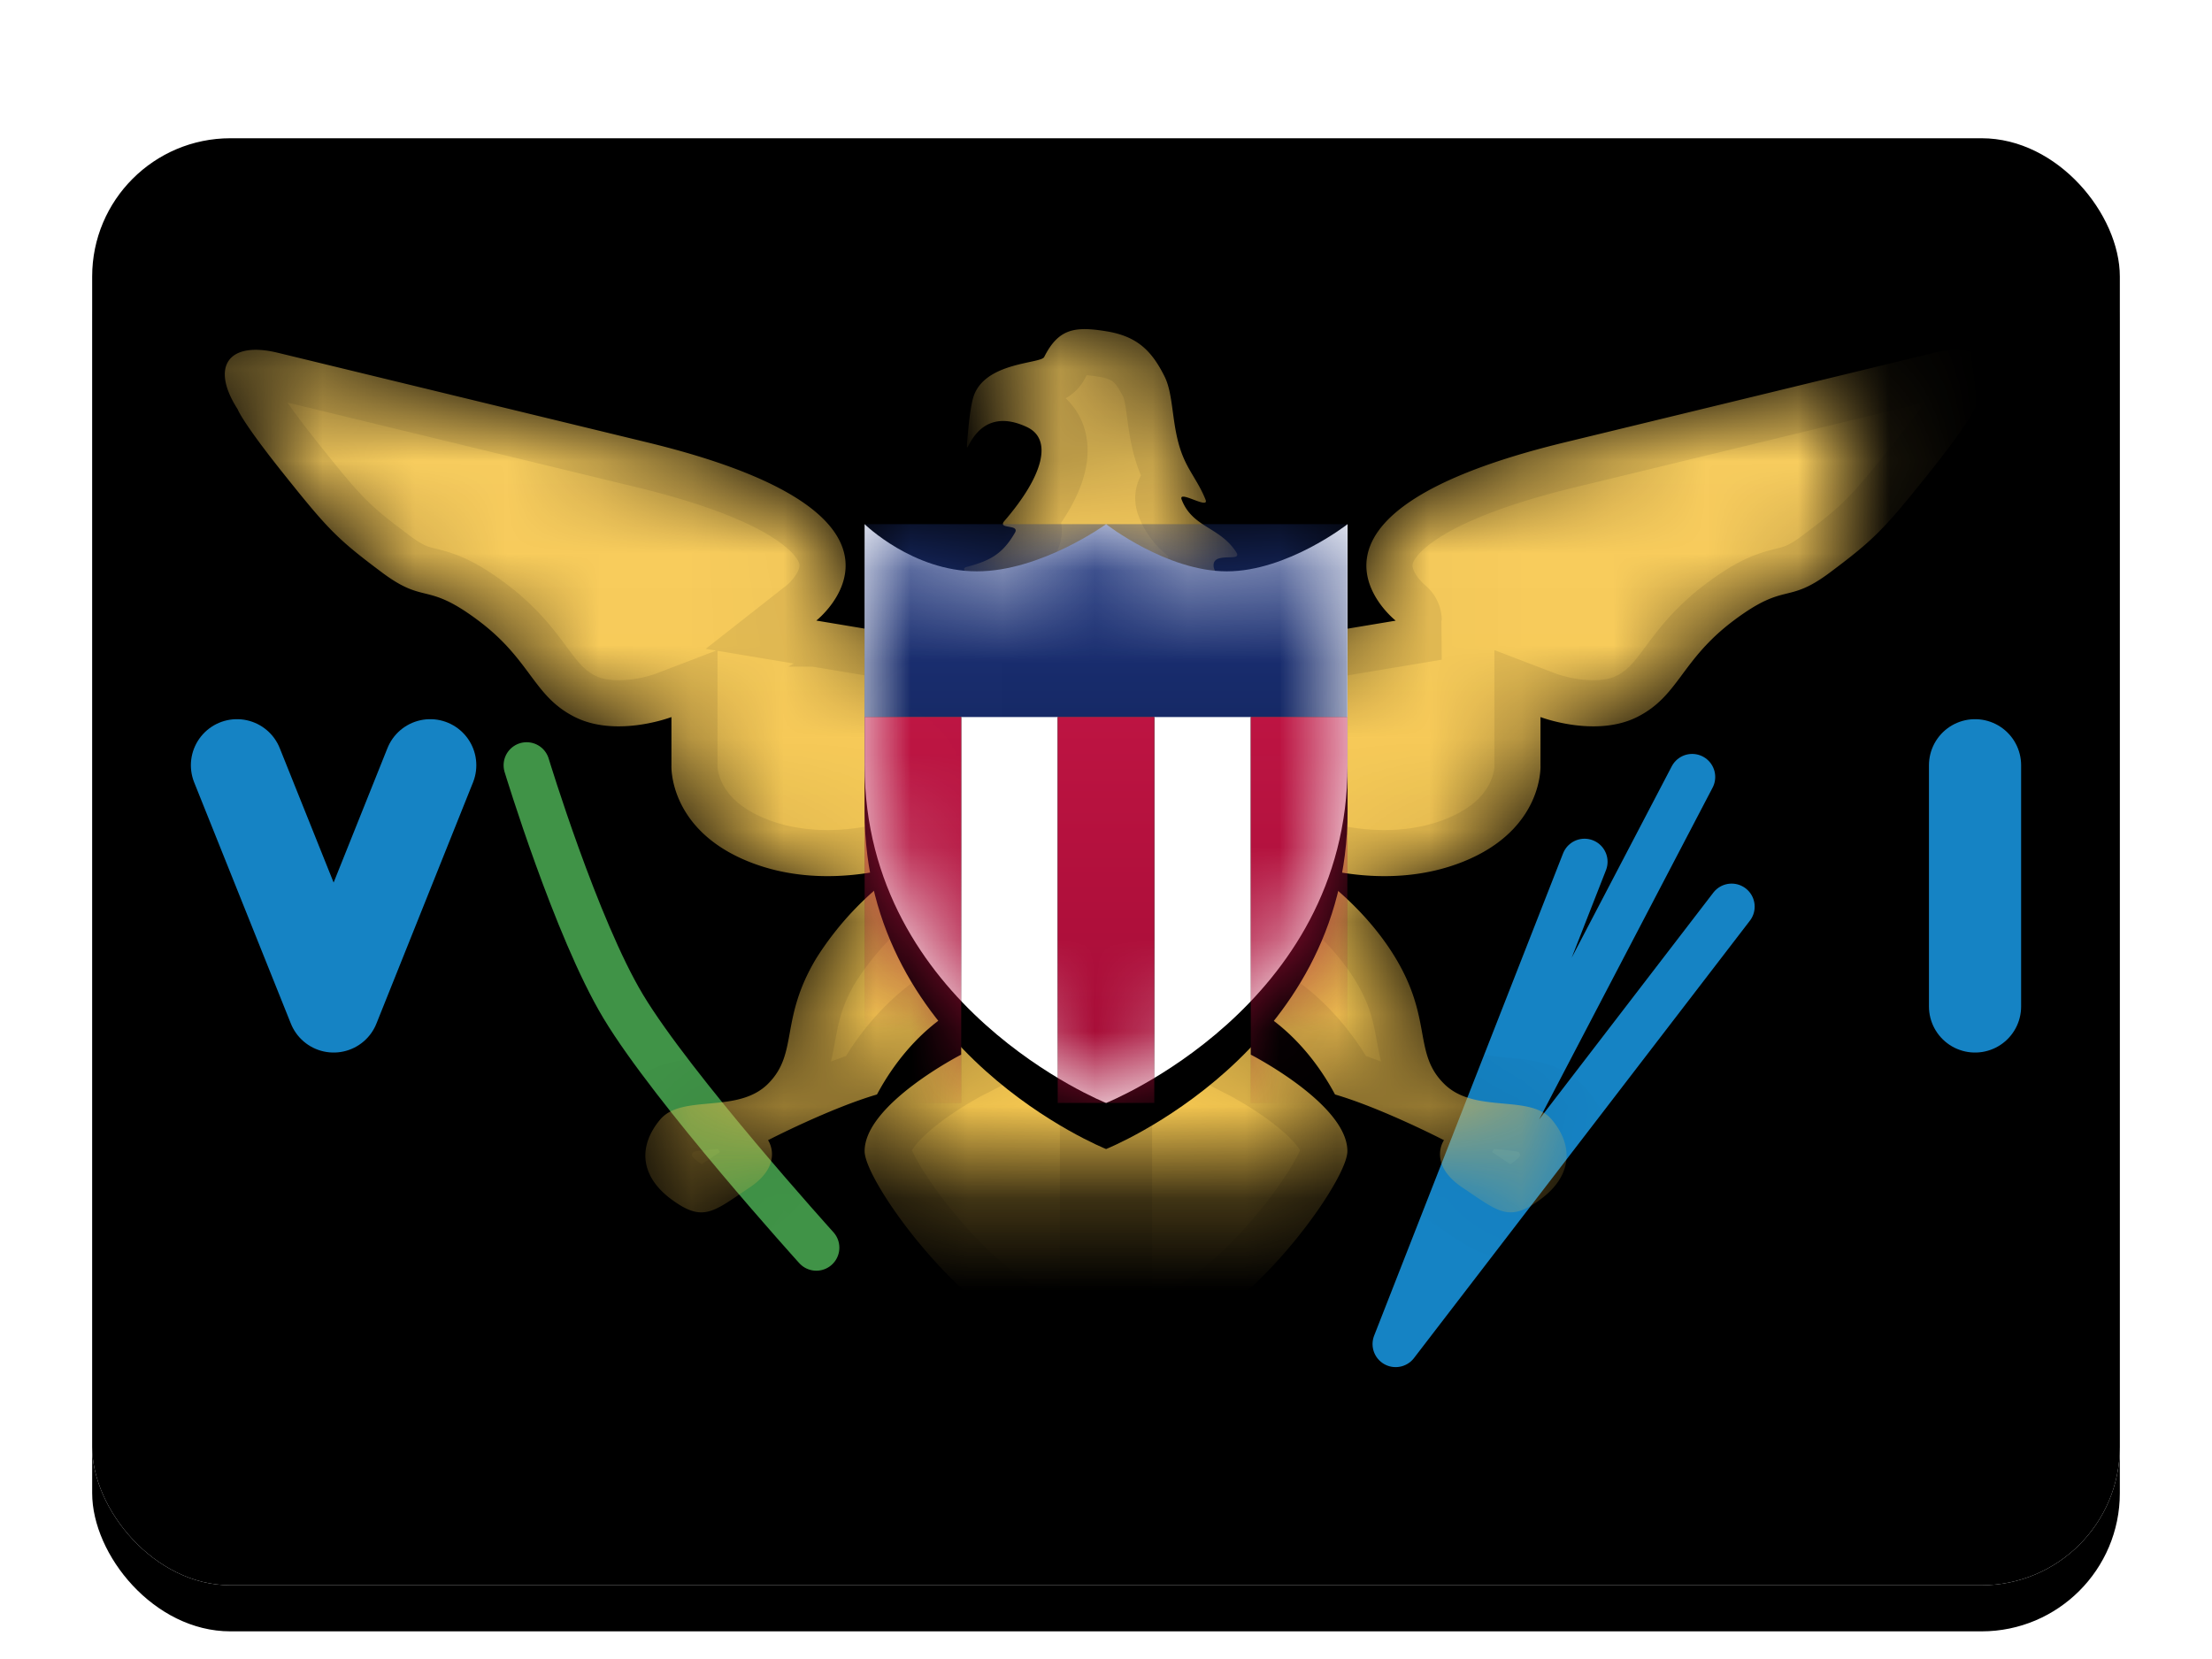 <svg width="24" height="18" viewBox="0 0 24 18" xmlns="http://www.w3.org/2000/svg" xmlns:xlink="http://www.w3.org/1999/xlink"><title>VI</title><defs><filter x="-50%" y="-50%" width="200%" height="200%" filterUnits="objectBoundingBox" id="b"><feOffset dy=".5" in="SourceAlpha" result="shadowOffsetOuter1"/><feGaussianBlur stdDeviation=".5" in="shadowOffsetOuter1" result="shadowBlurOuter1"/><feColorMatrix values="0 0 0 0 0 0 0 0 0 0 0 0 0 0 0 0 0 0 0.16 0" in="shadowBlurOuter1" result="shadowMatrixOuter1"/><feMerge><feMergeNode in="shadowMatrixOuter1"/><feMergeNode in="SourceGraphic"/></feMerge></filter><rect id="d" width="22" height="15.7" rx="1.5"/><filter x="-50%" y="-50%" width="200%" height="200%" filterUnits="objectBoundingBox" id="c"><feOffset dy=".5" in="SourceAlpha" result="shadowOffsetOuter1"/><feGaussianBlur stdDeviation=".5" in="shadowOffsetOuter1" result="shadowBlurOuter1"/><feColorMatrix values="0 0 0 0 0 0 0 0 0 0 0 0 0 0 0 0 0 0 0.16 0" in="shadowBlurOuter1"/></filter><rect id="e" width="22" height="15.7" rx="1.5"/><filter x="-50%" y="-50%" width="200%" height="200%" filterUnits="objectBoundingBox" id="f"><feOffset dy="-.5" in="SourceAlpha" result="shadowOffsetInner1"/><feComposite in="shadowOffsetInner1" in2="SourceAlpha" operator="arithmetic" k2="-1" k3="1" result="shadowInnerInner1"/><feColorMatrix values="0 0 0 0 0 0 0 0 0 0 0 0 0 0 0 0 0 0 0.04 0" in="shadowInnerInner1" result="shadowMatrixInner1"/><feOffset dy=".5" in="SourceAlpha" result="shadowOffsetInner2"/><feComposite in="shadowOffsetInner2" in2="SourceAlpha" operator="arithmetic" k2="-1" k3="1" result="shadowInnerInner2"/><feColorMatrix values="0 0 0 0 1 0 0 0 0 1 0 0 0 0 1 0 0 0 0.12 0" in="shadowInnerInner2" result="shadowMatrixInner2"/><feMerge><feMergeNode in="shadowMatrixInner1"/><feMergeNode in="shadowMatrixInner2"/></feMerge></filter><linearGradient x1="50%" y1="0%" x2="50%" y2="100%" id="h"><stop stop-color="#F9CE61" offset="0%"/><stop stop-color="#F3C44B" offset="100%"/></linearGradient><path d="M15.714 6.803s.038.696-.841 1.047-1.778 0-1.778 0 .647.38 1.048 1.047c.4.667.19 1.029.524 1.361.332.333.933.106 1.171.391.238.285.22.611-.124.864-.343.254-.452.135-.841-.124-.389-.259-.206-.518-.206-.518s-.67-.346-1.182-.496c-.39-.727-.914-.955-.914-.955v.523s1.048.537 1.048 1.047c0 .223-.484.96-1.048 1.483a3.737 3.737 0 0 1-1.571.86V5.758l3.143-.524S12.696 4.096 15.976 3.3l4.012-.973c.533-.129.732.148.433.614 0 0-.047.136-.516.722-.47.586-.573.691-1.048 1.047-.475.356-.475.094-1.047.523-.573.43-.594.82-1.048 1.047-.454.227-1.048 0-1.048 0v.523zm-9.429 0V6.28s-.593.227-1.047 0c-.454-.227-.475-.618-1.048-1.047-.572-.429-.572-.167-1.047-.523-.476-.356-.579-.46-1.048-1.047-.47-.586-.516-.722-.516-.722-.3-.466-.1-.743.433-.614l4.012.973c3.28.796 1.833 1.933 1.833 1.933L11 5.757v7.577s-.846-.186-1.572-.86c-.563-.525-1.047-1.261-1.047-1.484 0-.51 1.047-1.047 1.047-1.047V9.42s-.523.228-.913.955c-.512.15-1.182.496-1.182.496s.183.26-.206.518c-.39.26-.498.378-.842.124-.343-.253-.361-.579-.124-.864.238-.285.84-.058 1.172-.39.333-.333.123-.695.524-1.362A3.354 3.354 0 0 1 8.905 7.85s-.9.351-1.778 0c-.879-.351-.842-1.047-.842-1.047zM9.69 4.947c-.022-.146-.334-.262-.195-.298.26-.067.39-.15.517-.369.056-.097-.196-.033-.114-.128.431-.5.521-.888.245-1.018-.598-.282-.672.446-.648.146.017-.214.039-.385.066-.472.12-.382.73-.36.768-.434.154-.307.33-.336.672-.28.342.054.498.218.634.49.103.206.073.526.186.832.073.197.18.307.259.505.046.115-.302-.113-.259 0 .119.307.416.294.593.572.073.114-.268-.02-.246.156.016.119.404.584.404.584H9.43s.279-.16.26-.286z" id="a"/><mask id="i" x="0" y="0" width="19.087" height="11.263" fill="#fff"><use xlink:href="#a"/></mask><path d="M0 2.617V0s.522.512 1.218.512S2.62 0 2.62 0s.656.512 1.31.512C4.585.512 5.24 0 5.24 0v2.617c0 2.616-2.62 3.663-2.62 3.663S0 5.233 0 2.617z" id="j"/><filter x="-50%" y="-50%" width="200%" height="200%" filterUnits="objectBoundingBox" id="k"><feOffset dy=".5" in="SourceAlpha" result="shadowOffsetOuter1"/><feColorMatrix values="0 0 0 0 0 0 0 0 0 0 0 0 0 0 0 0 0 0 0.06 0" in="shadowOffsetOuter1"/></filter><linearGradient x1="50%" y1="0%" x2="50%" y2="100%" id="l"><stop stop-color="#1D347F" offset="0%"/><stop stop-color="#162966" offset="100%"/></linearGradient><linearGradient x1="50%" y1="0%" x2="50%" y2="100%" id="p"><stop stop-color="#BD1442" offset="0%"/><stop stop-color="#A30B35" offset="100%"/></linearGradient><path d="M0 2.093h1.048V6.28H0V2.093zm2.095 0h1.048V6.28H2.095V2.093zm2.095 0h1.048V6.28H4.19V2.093z" id="o"/><filter x="-50%" y="-50%" width="200%" height="200%" filterUnits="objectBoundingBox" id="n"><feMorphology radius=".25" operator="dilate" in="SourceAlpha" result="shadowSpreadOuter1"/><feOffset in="shadowSpreadOuter1" result="shadowOffsetOuter1"/><feColorMatrix values="0 0 0 0 0 0 0 0 0 0 0 0 0 0 0 0 0 0 0.06 0" in="shadowOffsetOuter1"/></filter></defs><g filter="url(#b)" transform="translate(1 1)" fill="none" fill-rule="evenodd"><use fill="#000" filter="url(#c)" xlink:href="#d"/><use fill="#fff" xlink:href="#d"/><mask id="g" fill="#fff"><use xlink:href="#e"/></mask><use filter="url(#f)" xlink:href="#e" fill="#000"/><path d="M17.36 6.93l-3.217 6.153m3.645-4.746l-3.645 4.746m2.049-5.233l-2.05 5.233" stroke="#1583C4" stroke-width=".5" stroke-linecap="round" mask="url(#g)"/><path d="M4.714 6.803S5.251 8.57 5.762 9.42c.537.894 2.095 2.617 2.095 2.617" stroke="#409347" stroke-width=".5" stroke-linecap="round" mask="url(#g)"/><path d="M20.429 6.803V9.42M1.571 6.803L2.62 9.42l1.048-2.617" stroke="#1583C4" stroke-linecap="round" stroke-linejoin="round" mask="url(#g)"/><g mask="url(#g)" stroke="#000" stroke-opacity=".08" fill="url(#h)"><use mask="url(#i)" xlink:href="#a"/></g><g mask="url(#g)"><g transform="translate(8.381 4.187)"><mask id="m" fill="#fff"><use xlink:href="#j"/></mask><use fill="#000" filter="url(#k)" xlink:href="#j"/><use fill="#fff" xlink:href="#j"/><path fill="url(#l)" mask="url(#m)" d="M0 0h5.238v2.093H0z"/><g mask="url(#m)"><use fill="#000" filter="url(#n)" xlink:href="#o"/><use fill="url(#p)" xlink:href="#o"/></g></g></g></g></svg>